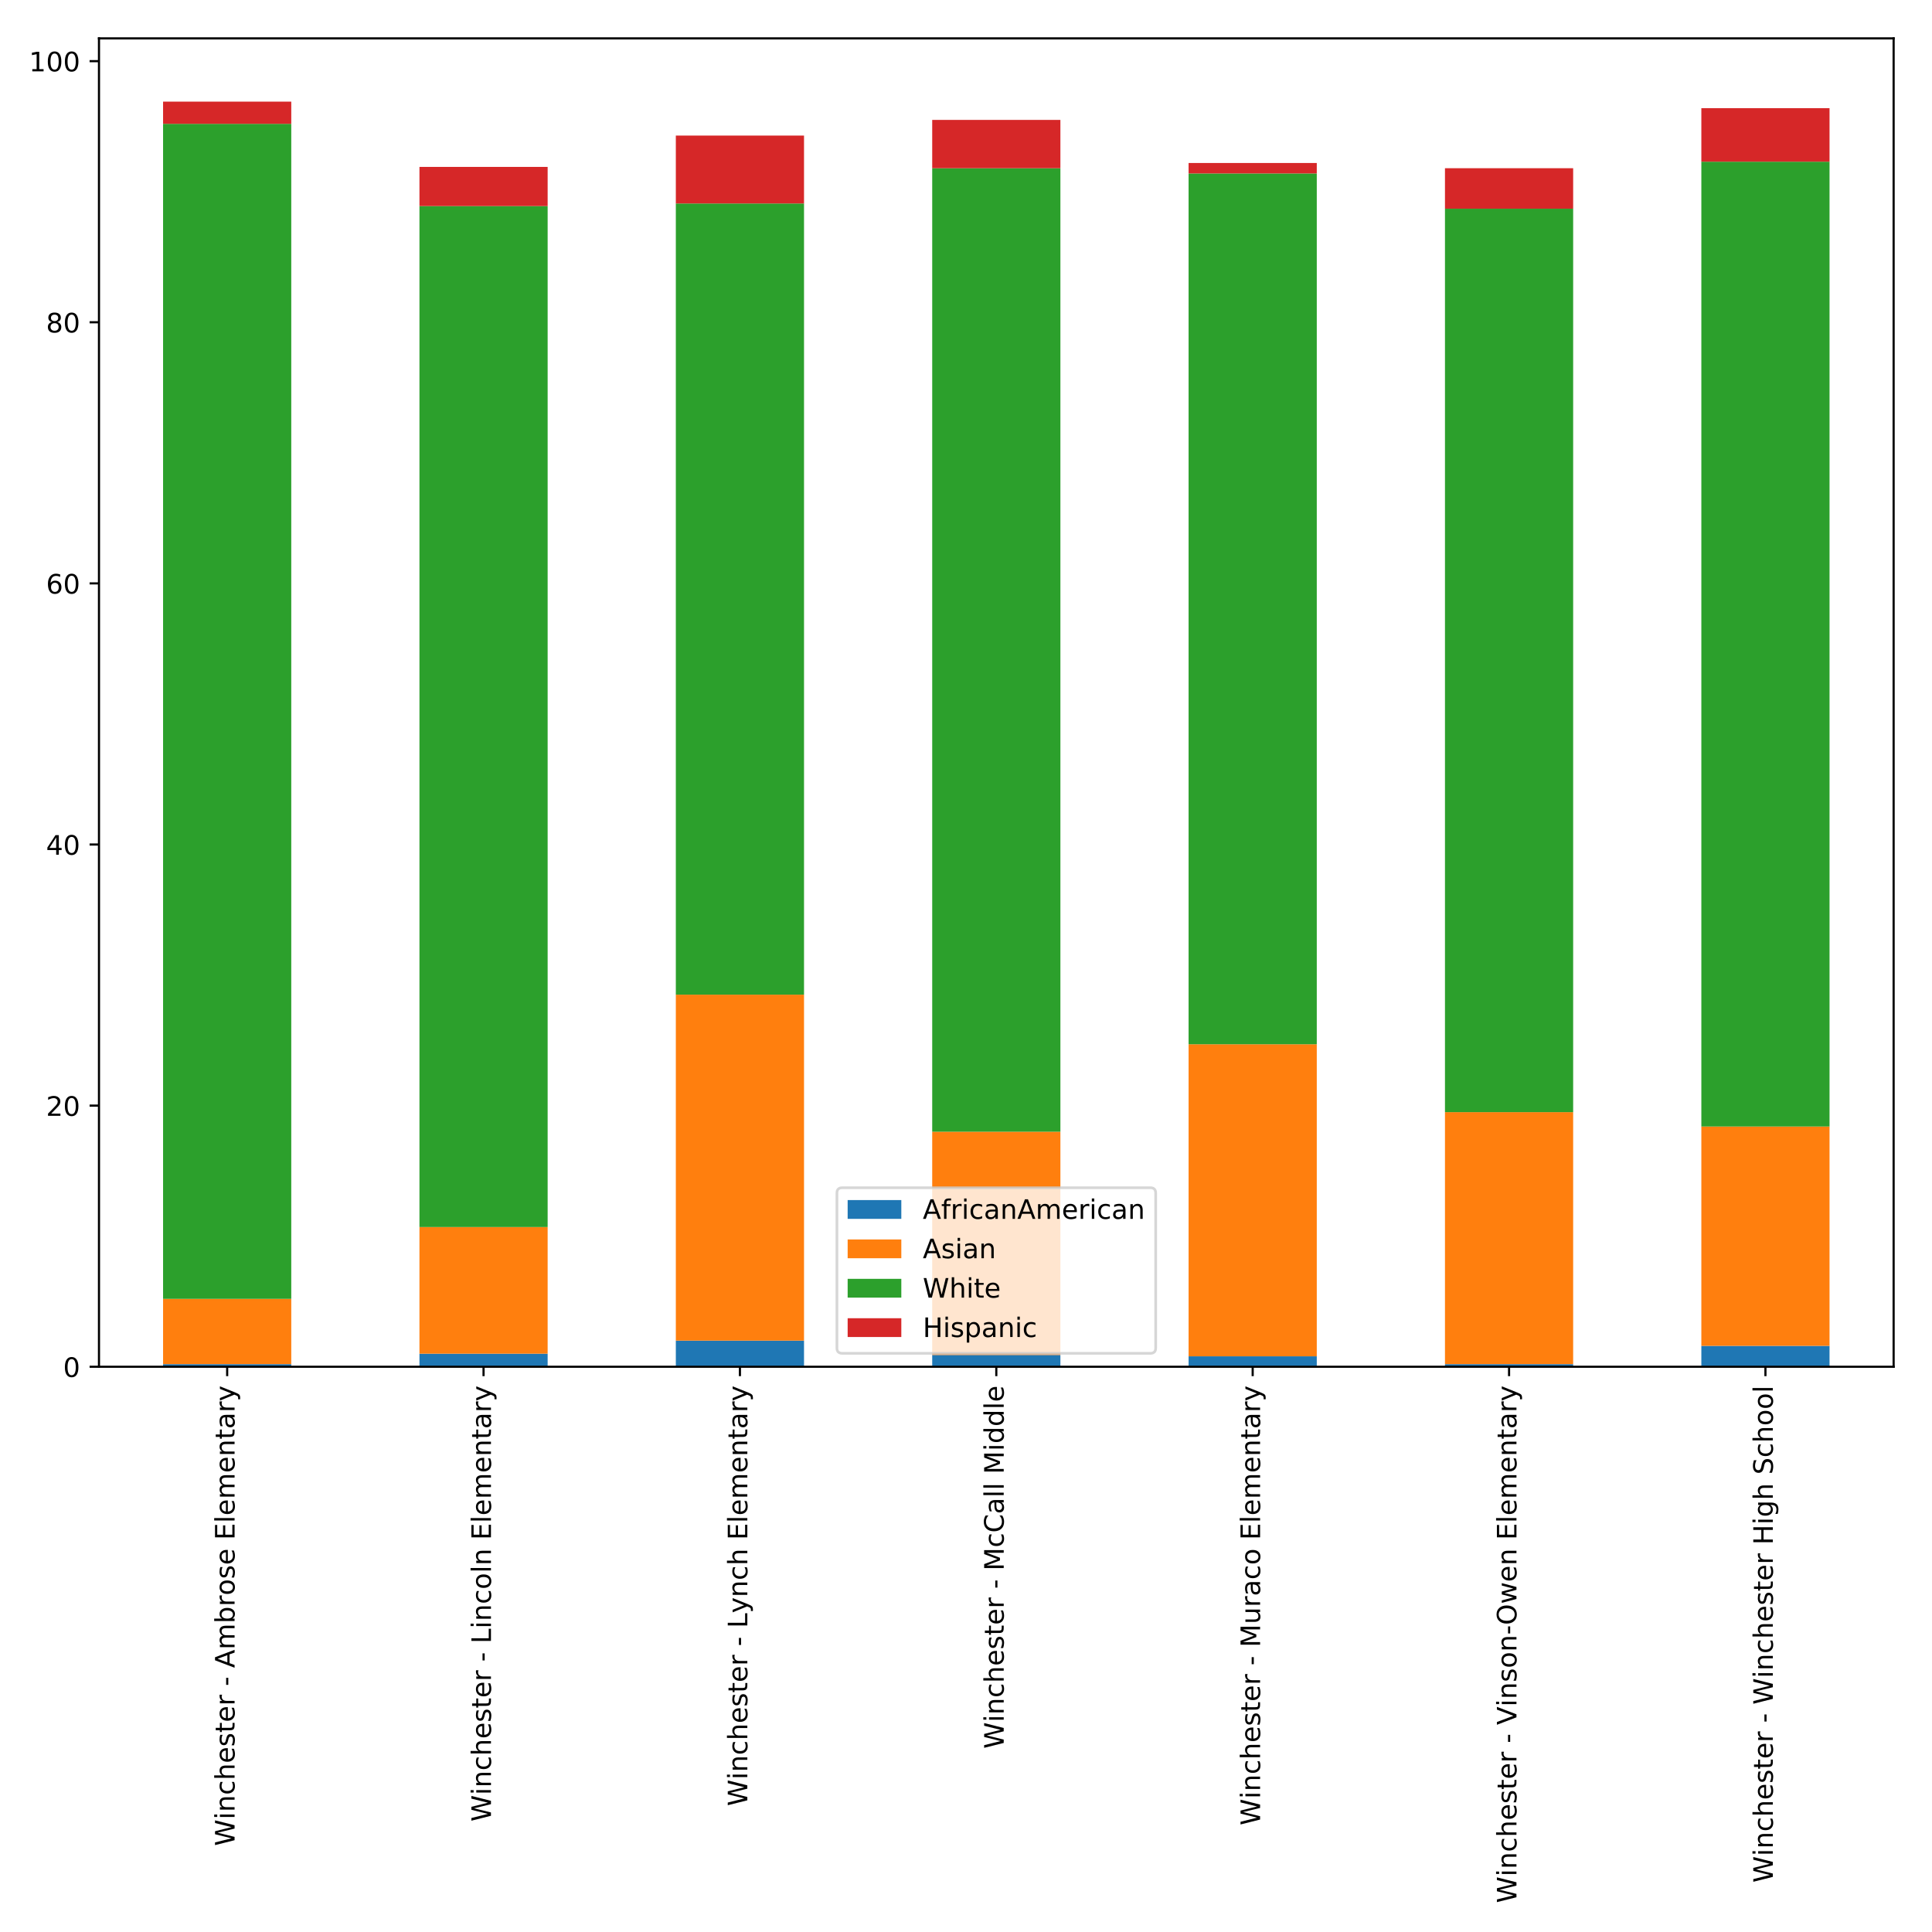 <?xml version="1.0" encoding="utf-8" standalone="no"?>
<!DOCTYPE svg PUBLIC "-//W3C//DTD SVG 1.1//EN"
  "http://www.w3.org/Graphics/SVG/1.1/DTD/svg11.dtd">
<!-- Created with matplotlib (http://matplotlib.org/) -->
<svg height="720pt" version="1.1" viewBox="0 0 720 720" width="720pt" xmlns="http://www.w3.org/2000/svg" xmlns:xlink="http://www.w3.org/1999/xlink">
 <defs>
  <style type="text/css">
*{stroke-linecap:butt;stroke-linejoin:round;}
  </style>
 </defs>
 <g id="figure_1">
  <g id="patch_1">
   <path d="M 0 720 
L 720 720 
L 720 0 
L 0 0 
z
" style="fill:#ffffff;"/>
  </g>
  <g id="axes_1">
   <g id="patch_2">
    <path d="M 36.888 509.345 
L 705.7 509.345 
L 705.7 14.3 
L 36.888 14.3 
z
" style="fill:#ffffff;"/>
   </g>
   <g id="patch_3">
    <path clip-path="url(#pf228b354fb)" d="M 60.774 509.345 
L 108.546 509.345 
L 108.546 508.372 
L 60.774 508.372 
z
" style="fill:#1f77b4;"/>
   </g>
   <g id="patch_4">
    <path clip-path="url(#pf228b354fb)" d="M 156.318 509.345 
L 204.091 509.345 
L 204.091 504.48 
L 156.318 504.48 
z
" style="fill:#1f77b4;"/>
   </g>
   <g id="patch_5">
    <path clip-path="url(#pf228b354fb)" d="M 251.863 509.345 
L 299.635 509.345 
L 299.635 499.614 
L 251.863 499.614 
z
" style="fill:#1f77b4;"/>
   </g>
   <g id="patch_6">
    <path clip-path="url(#pf228b354fb)" d="M 347.408 509.345 
L 395.18 509.345 
L 395.18 504.966 
L 347.408 504.966 
z
" style="fill:#1f77b4;"/>
   </g>
   <g id="patch_7">
    <path clip-path="url(#pf228b354fb)" d="M 442.952 509.345 
L 490.725 509.345 
L 490.725 505.453 
L 442.952 505.453 
z
" style="fill:#1f77b4;"/>
   </g>
   <g id="patch_8">
    <path clip-path="url(#pf228b354fb)" d="M 538.497 509.345 
L 586.269 509.345 
L 586.269 508.372 
L 538.497 508.372 
z
" style="fill:#1f77b4;"/>
   </g>
   <g id="patch_9">
    <path clip-path="url(#pf228b354fb)" d="M 634.042 509.345 
L 681.814 509.345 
L 681.814 501.56 
L 634.042 501.56 
z
" style="fill:#1f77b4;"/>
   </g>
   <g id="patch_10">
    <path clip-path="url(#pf228b354fb)" d="M 60.774 508.372 
L 108.546 508.372 
L 108.546 484.044 
L 60.774 484.044 
z
" style="fill:#ff7f0e;"/>
   </g>
   <g id="patch_11">
    <path clip-path="url(#pf228b354fb)" d="M 156.318 504.48 
L 204.091 504.48 
L 204.091 457.284 
L 156.318 457.284 
z
" style="fill:#ff7f0e;"/>
   </g>
   <g id="patch_12">
    <path clip-path="url(#pf228b354fb)" d="M 251.863 499.614 
L 299.635 499.614 
L 299.635 370.677 
L 251.863 370.677 
z
" style="fill:#ff7f0e;"/>
   </g>
   <g id="patch_13">
    <path clip-path="url(#pf228b354fb)" d="M 347.408 504.966 
L 395.18 504.966 
L 395.18 421.765 
L 347.408 421.765 
z
" style="fill:#ff7f0e;"/>
   </g>
   <g id="patch_14">
    <path clip-path="url(#pf228b354fb)" d="M 442.952 505.453 
L 490.725 505.453 
L 490.725 389.166 
L 442.952 389.166 
z
" style="fill:#ff7f0e;"/>
   </g>
   <g id="patch_15">
    <path clip-path="url(#pf228b354fb)" d="M 538.497 508.372 
L 586.269 508.372 
L 586.269 414.467 
L 538.497 414.467 
z
" style="fill:#ff7f0e;"/>
   </g>
   <g id="patch_16">
    <path clip-path="url(#pf228b354fb)" d="M 634.042 501.56 
L 681.814 501.56 
L 681.814 419.819 
L 634.042 419.819 
z
" style="fill:#ff7f0e;"/>
   </g>
   <g id="patch_17">
    <path clip-path="url(#pf228b354fb)" d="M 60.774 484.044 
L 108.546 484.044 
L 108.546 46.145 
L 60.774 46.145 
z
" style="fill:#2ca02c;"/>
   </g>
   <g id="patch_18">
    <path clip-path="url(#pf228b354fb)" d="M 156.318 457.284 
L 204.091 457.284 
L 204.091 76.798 
L 156.318 76.798 
z
" style="fill:#2ca02c;"/>
   </g>
   <g id="patch_19">
    <path clip-path="url(#pf228b354fb)" d="M 251.863 370.677 
L 299.635 370.677 
L 299.635 75.825 
L 251.863 75.825 
z
" style="fill:#2ca02c;"/>
   </g>
   <g id="patch_20">
    <path clip-path="url(#pf228b354fb)" d="M 347.408 421.765 
L 395.18 421.765 
L 395.18 62.688 
L 347.408 62.688 
z
" style="fill:#2ca02c;"/>
   </g>
   <g id="patch_21">
    <path clip-path="url(#pf228b354fb)" d="M 442.952 389.166 
L 490.725 389.166 
L 490.725 64.634 
L 442.952 64.634 
z
" style="fill:#2ca02c;"/>
   </g>
   <g id="patch_22">
    <path clip-path="url(#pf228b354fb)" d="M 538.497 414.467 
L 586.269 414.467 
L 586.269 77.771 
L 538.497 77.771 
z
" style="fill:#2ca02c;"/>
   </g>
   <g id="patch_23">
    <path clip-path="url(#pf228b354fb)" d="M 634.042 419.819 
L 681.814 419.819 
L 681.814 60.255 
L 634.042 60.255 
z
" style="fill:#2ca02c;"/>
   </g>
   <g id="patch_24">
    <path clip-path="url(#pf228b354fb)" d="M 60.774 46.145 
L 108.546 46.145 
L 108.546 37.874 
L 60.774 37.874 
z
" style="fill:#d62728;"/>
   </g>
   <g id="patch_25">
    <path clip-path="url(#pf228b354fb)" d="M 156.318 76.798 
L 204.091 76.798 
L 204.091 62.201 
L 156.318 62.201 
z
" style="fill:#d62728;"/>
   </g>
   <g id="patch_26">
    <path clip-path="url(#pf228b354fb)" d="M 251.863 75.825 
L 299.635 75.825 
L 299.635 50.524 
L 251.863 50.524 
z
" style="fill:#d62728;"/>
   </g>
   <g id="patch_27">
    <path clip-path="url(#pf228b354fb)" d="M 347.408 62.688 
L 395.18 62.688 
L 395.18 44.685 
L 347.408 44.685 
z
" style="fill:#d62728;"/>
   </g>
   <g id="patch_28">
    <path clip-path="url(#pf228b354fb)" d="M 442.952 64.634 
L 490.725 64.634 
L 490.725 60.742 
L 442.952 60.742 
z
" style="fill:#d62728;"/>
   </g>
   <g id="patch_29">
    <path clip-path="url(#pf228b354fb)" d="M 538.497 77.771 
L 586.269 77.771 
L 586.269 62.688 
L 538.497 62.688 
z
" style="fill:#d62728;"/>
   </g>
   <g id="patch_30">
    <path clip-path="url(#pf228b354fb)" d="M 634.042 60.255 
L 681.814 60.255 
L 681.814 40.306 
L 634.042 40.306 
z
" style="fill:#d62728;"/>
   </g>
   <g id="matplotlib.axis_1">
    <g id="xtick_1">
     <g id="line2d_1">
      <defs>
       <path d="M 0 0 
L 0 3.5 
" id="m32426acf19" style="stroke:#000000;stroke-width:0.8;"/>
      </defs>
      <g>
       <use style="stroke:#000000;stroke-width:0.8;" x="84.66" xlink:href="#m32426acf19" y="509.345"/>
      </g>
     </g>
     <g id="text_1">
      <!-- Winchester - Ambrose Elementary -->
      <defs>
       <path d="M 3.328 72.906 
L 13.281 72.906 
L 28.609 11.281 
L 43.891 72.906 
L 54.984 72.906 
L 70.312 11.281 
L 85.594 72.906 
L 95.609 72.906 
L 77.297 0 
L 64.891 0 
L 49.516 63.281 
L 33.984 0 
L 21.578 0 
z
" id="DejaVuSans-57"/>
       <path d="M 9.422 54.688 
L 18.406 54.688 
L 18.406 0 
L 9.422 0 
z
M 9.422 75.984 
L 18.406 75.984 
L 18.406 64.594 
L 9.422 64.594 
z
" id="DejaVuSans-69"/>
       <path d="M 54.891 33.016 
L 54.891 0 
L 45.906 0 
L 45.906 32.719 
Q 45.906 40.484 42.875 44.328 
Q 39.844 48.188 33.797 48.188 
Q 26.516 48.188 22.312 43.547 
Q 18.109 38.922 18.109 30.906 
L 18.109 0 
L 9.078 0 
L 9.078 54.688 
L 18.109 54.688 
L 18.109 46.188 
Q 21.344 51.125 25.703 53.562 
Q 30.078 56 35.797 56 
Q 45.219 56 50.047 50.172 
Q 54.891 44.344 54.891 33.016 
z
" id="DejaVuSans-6e"/>
       <path d="M 48.781 52.594 
L 48.781 44.188 
Q 44.969 46.297 41.141 47.344 
Q 37.312 48.391 33.406 48.391 
Q 24.656 48.391 19.812 42.844 
Q 14.984 37.312 14.984 27.297 
Q 14.984 17.281 19.812 11.734 
Q 24.656 6.203 33.406 6.203 
Q 37.312 6.203 41.141 7.25 
Q 44.969 8.297 48.781 10.406 
L 48.781 2.094 
Q 45.016 0.344 40.984 -0.531 
Q 36.969 -1.422 32.422 -1.422 
Q 20.062 -1.422 12.781 6.344 
Q 5.516 14.109 5.516 27.297 
Q 5.516 40.672 12.859 48.328 
Q 20.219 56 33.016 56 
Q 37.156 56 41.109 55.141 
Q 45.062 54.297 48.781 52.594 
z
" id="DejaVuSans-63"/>
       <path d="M 54.891 33.016 
L 54.891 0 
L 45.906 0 
L 45.906 32.719 
Q 45.906 40.484 42.875 44.328 
Q 39.844 48.188 33.797 48.188 
Q 26.516 48.188 22.312 43.547 
Q 18.109 38.922 18.109 30.906 
L 18.109 0 
L 9.078 0 
L 9.078 75.984 
L 18.109 75.984 
L 18.109 46.188 
Q 21.344 51.125 25.703 53.562 
Q 30.078 56 35.797 56 
Q 45.219 56 50.047 50.172 
Q 54.891 44.344 54.891 33.016 
z
" id="DejaVuSans-68"/>
       <path d="M 56.203 29.594 
L 56.203 25.203 
L 14.891 25.203 
Q 15.484 15.922 20.484 11.062 
Q 25.484 6.203 34.422 6.203 
Q 39.594 6.203 44.453 7.469 
Q 49.312 8.734 54.109 11.281 
L 54.109 2.781 
Q 49.266 0.734 44.188 -0.344 
Q 39.109 -1.422 33.891 -1.422 
Q 20.797 -1.422 13.156 6.188 
Q 5.516 13.812 5.516 26.812 
Q 5.516 40.234 12.766 48.109 
Q 20.016 56 32.328 56 
Q 43.359 56 49.781 48.891 
Q 56.203 41.797 56.203 29.594 
z
M 47.219 32.234 
Q 47.125 39.594 43.094 43.984 
Q 39.062 48.391 32.422 48.391 
Q 24.906 48.391 20.391 44.141 
Q 15.875 39.891 15.188 32.172 
z
" id="DejaVuSans-65"/>
       <path d="M 44.281 53.078 
L 44.281 44.578 
Q 40.484 46.531 36.375 47.5 
Q 32.281 48.484 27.875 48.484 
Q 21.188 48.484 17.844 46.438 
Q 14.5 44.391 14.5 40.281 
Q 14.5 37.156 16.891 35.375 
Q 19.281 33.594 26.516 31.984 
L 29.594 31.297 
Q 39.156 29.25 43.188 25.516 
Q 47.219 21.781 47.219 15.094 
Q 47.219 7.469 41.188 3.016 
Q 35.156 -1.422 24.609 -1.422 
Q 20.219 -1.422 15.453 -0.562 
Q 10.688 0.297 5.422 2 
L 5.422 11.281 
Q 10.406 8.688 15.234 7.391 
Q 20.062 6.109 24.812 6.109 
Q 31.156 6.109 34.562 8.281 
Q 37.984 10.453 37.984 14.406 
Q 37.984 18.062 35.516 20.016 
Q 33.062 21.969 24.703 23.781 
L 21.578 24.516 
Q 13.234 26.266 9.516 29.906 
Q 5.812 33.547 5.812 39.891 
Q 5.812 47.609 11.281 51.797 
Q 16.75 56 26.812 56 
Q 31.781 56 36.172 55.266 
Q 40.578 54.547 44.281 53.078 
z
" id="DejaVuSans-73"/>
       <path d="M 18.312 70.219 
L 18.312 54.688 
L 36.812 54.688 
L 36.812 47.703 
L 18.312 47.703 
L 18.312 18.016 
Q 18.312 11.328 20.141 9.422 
Q 21.969 7.516 27.594 7.516 
L 36.812 7.516 
L 36.812 0 
L 27.594 0 
Q 17.188 0 13.234 3.875 
Q 9.281 7.766 9.281 18.016 
L 9.281 47.703 
L 2.688 47.703 
L 2.688 54.688 
L 9.281 54.688 
L 9.281 70.219 
z
" id="DejaVuSans-74"/>
       <path d="M 41.109 46.297 
Q 39.594 47.172 37.812 47.578 
Q 36.031 48 33.891 48 
Q 26.266 48 22.188 43.047 
Q 18.109 38.094 18.109 28.812 
L 18.109 0 
L 9.078 0 
L 9.078 54.688 
L 18.109 54.688 
L 18.109 46.188 
Q 20.953 51.172 25.484 53.578 
Q 30.031 56 36.531 56 
Q 37.453 56 38.578 55.875 
Q 39.703 55.766 41.062 55.516 
z
" id="DejaVuSans-72"/>
       <path id="DejaVuSans-20"/>
       <path d="M 4.891 31.391 
L 31.203 31.391 
L 31.203 23.391 
L 4.891 23.391 
z
" id="DejaVuSans-2d"/>
       <path d="M 34.188 63.188 
L 20.797 26.906 
L 47.609 26.906 
z
M 28.609 72.906 
L 39.797 72.906 
L 67.578 0 
L 57.328 0 
L 50.688 18.703 
L 17.828 18.703 
L 11.188 0 
L 0.781 0 
z
" id="DejaVuSans-41"/>
       <path d="M 52 44.188 
Q 55.375 50.25 60.062 53.125 
Q 64.75 56 71.094 56 
Q 79.641 56 84.281 50.016 
Q 88.922 44.047 88.922 33.016 
L 88.922 0 
L 79.891 0 
L 79.891 32.719 
Q 79.891 40.578 77.094 44.375 
Q 74.312 48.188 68.609 48.188 
Q 61.625 48.188 57.562 43.547 
Q 53.516 38.922 53.516 30.906 
L 53.516 0 
L 44.484 0 
L 44.484 32.719 
Q 44.484 40.625 41.703 44.406 
Q 38.922 48.188 33.109 48.188 
Q 26.219 48.188 22.156 43.531 
Q 18.109 38.875 18.109 30.906 
L 18.109 0 
L 9.078 0 
L 9.078 54.688 
L 18.109 54.688 
L 18.109 46.188 
Q 21.188 51.219 25.484 53.609 
Q 29.781 56 35.688 56 
Q 41.656 56 45.828 52.969 
Q 50 49.953 52 44.188 
z
" id="DejaVuSans-6d"/>
       <path d="M 48.688 27.297 
Q 48.688 37.203 44.609 42.844 
Q 40.531 48.484 33.406 48.484 
Q 26.266 48.484 22.188 42.844 
Q 18.109 37.203 18.109 27.297 
Q 18.109 17.391 22.188 11.75 
Q 26.266 6.109 33.406 6.109 
Q 40.531 6.109 44.609 11.75 
Q 48.688 17.391 48.688 27.297 
z
M 18.109 46.391 
Q 20.953 51.266 25.266 53.625 
Q 29.594 56 35.594 56 
Q 45.562 56 51.781 48.094 
Q 58.016 40.188 58.016 27.297 
Q 58.016 14.406 51.781 6.484 
Q 45.562 -1.422 35.594 -1.422 
Q 29.594 -1.422 25.266 0.953 
Q 20.953 3.328 18.109 8.203 
L 18.109 0 
L 9.078 0 
L 9.078 75.984 
L 18.109 75.984 
z
" id="DejaVuSans-62"/>
       <path d="M 30.609 48.391 
Q 23.391 48.391 19.188 42.75 
Q 14.984 37.109 14.984 27.297 
Q 14.984 17.484 19.156 11.844 
Q 23.344 6.203 30.609 6.203 
Q 37.797 6.203 41.984 11.859 
Q 46.188 17.531 46.188 27.297 
Q 46.188 37.016 41.984 42.703 
Q 37.797 48.391 30.609 48.391 
z
M 30.609 56 
Q 42.328 56 49.016 48.375 
Q 55.719 40.766 55.719 27.297 
Q 55.719 13.875 49.016 6.219 
Q 42.328 -1.422 30.609 -1.422 
Q 18.844 -1.422 12.172 6.219 
Q 5.516 13.875 5.516 27.297 
Q 5.516 40.766 12.172 48.375 
Q 18.844 56 30.609 56 
z
" id="DejaVuSans-6f"/>
       <path d="M 9.812 72.906 
L 55.906 72.906 
L 55.906 64.594 
L 19.672 64.594 
L 19.672 43.016 
L 54.391 43.016 
L 54.391 34.719 
L 19.672 34.719 
L 19.672 8.297 
L 56.781 8.297 
L 56.781 0 
L 9.812 0 
z
" id="DejaVuSans-45"/>
       <path d="M 9.422 75.984 
L 18.406 75.984 
L 18.406 0 
L 9.422 0 
z
" id="DejaVuSans-6c"/>
       <path d="M 34.281 27.484 
Q 23.391 27.484 19.188 25 
Q 14.984 22.516 14.984 16.5 
Q 14.984 11.719 18.141 8.906 
Q 21.297 6.109 26.703 6.109 
Q 34.188 6.109 38.703 11.406 
Q 43.219 16.703 43.219 25.484 
L 43.219 27.484 
z
M 52.203 31.203 
L 52.203 0 
L 43.219 0 
L 43.219 8.297 
Q 40.141 3.328 35.547 0.953 
Q 30.953 -1.422 24.312 -1.422 
Q 15.922 -1.422 10.953 3.297 
Q 6 8.016 6 15.922 
Q 6 25.141 12.172 29.828 
Q 18.359 34.516 30.609 34.516 
L 43.219 34.516 
L 43.219 35.406 
Q 43.219 41.609 39.141 45 
Q 35.062 48.391 27.688 48.391 
Q 23 48.391 18.547 47.266 
Q 14.109 46.141 10.016 43.891 
L 10.016 52.203 
Q 14.938 54.109 19.578 55.047 
Q 24.219 56 28.609 56 
Q 40.484 56 46.344 49.844 
Q 52.203 43.703 52.203 31.203 
z
" id="DejaVuSans-61"/>
       <path d="M 32.172 -5.078 
Q 28.375 -14.844 24.75 -17.812 
Q 21.141 -20.797 15.094 -20.797 
L 7.906 -20.797 
L 7.906 -13.281 
L 13.188 -13.281 
Q 16.891 -13.281 18.938 -11.516 
Q 21 -9.766 23.484 -3.219 
L 25.094 0.875 
L 2.984 54.688 
L 12.5 54.688 
L 29.594 11.922 
L 46.688 54.688 
L 56.203 54.688 
z
" id="DejaVuSans-79"/>
      </defs>
      <g transform="translate(87.419 687.948)rotate(-90)scale(0.1 -0.1)">
       <use xlink:href="#DejaVuSans-57"/>
       <use x="98.846" xlink:href="#DejaVuSans-69"/>
       <use x="126.629" xlink:href="#DejaVuSans-6e"/>
       <use x="190.008" xlink:href="#DejaVuSans-63"/>
       <use x="244.988" xlink:href="#DejaVuSans-68"/>
       <use x="308.367" xlink:href="#DejaVuSans-65"/>
       <use x="369.891" xlink:href="#DejaVuSans-73"/>
       <use x="421.99" xlink:href="#DejaVuSans-74"/>
       <use x="461.199" xlink:href="#DejaVuSans-65"/>
       <use x="522.723" xlink:href="#DejaVuSans-72"/>
       <use x="563.836" xlink:href="#DejaVuSans-20"/>
       <use x="595.623" xlink:href="#DejaVuSans-2d"/>
       <use x="631.707" xlink:href="#DejaVuSans-20"/>
       <use x="663.494" xlink:href="#DejaVuSans-41"/>
       <use x="731.902" xlink:href="#DejaVuSans-6d"/>
       <use x="829.314" xlink:href="#DejaVuSans-62"/>
       <use x="892.791" xlink:href="#DejaVuSans-72"/>
       <use x="933.873" xlink:href="#DejaVuSans-6f"/>
       <use x="995.055" xlink:href="#DejaVuSans-73"/>
       <use x="1047.154" xlink:href="#DejaVuSans-65"/>
       <use x="1108.678" xlink:href="#DejaVuSans-20"/>
       <use x="1140.465" xlink:href="#DejaVuSans-45"/>
       <use x="1203.648" xlink:href="#DejaVuSans-6c"/>
       <use x="1231.432" xlink:href="#DejaVuSans-65"/>
       <use x="1292.955" xlink:href="#DejaVuSans-6d"/>
       <use x="1390.367" xlink:href="#DejaVuSans-65"/>
       <use x="1451.891" xlink:href="#DejaVuSans-6e"/>
       <use x="1515.27" xlink:href="#DejaVuSans-74"/>
       <use x="1554.479" xlink:href="#DejaVuSans-61"/>
       <use x="1615.758" xlink:href="#DejaVuSans-72"/>
       <use x="1656.871" xlink:href="#DejaVuSans-79"/>
      </g>
     </g>
    </g>
    <g id="xtick_2">
     <g id="line2d_2">
      <g>
       <use style="stroke:#000000;stroke-width:0.8;" x="180.204" xlink:href="#m32426acf19" y="509.345"/>
      </g>
     </g>
     <g id="text_2">
      <!-- Winchester - Lincoln Elementary -->
      <defs>
       <path d="M 9.812 72.906 
L 19.672 72.906 
L 19.672 8.297 
L 55.172 8.297 
L 55.172 0 
L 9.812 0 
z
" id="DejaVuSans-4c"/>
      </defs>
      <g transform="translate(182.964 678.85)rotate(-90)scale(0.1 -0.1)">
       <use xlink:href="#DejaVuSans-57"/>
       <use x="98.846" xlink:href="#DejaVuSans-69"/>
       <use x="126.629" xlink:href="#DejaVuSans-6e"/>
       <use x="190.008" xlink:href="#DejaVuSans-63"/>
       <use x="244.988" xlink:href="#DejaVuSans-68"/>
       <use x="308.367" xlink:href="#DejaVuSans-65"/>
       <use x="369.891" xlink:href="#DejaVuSans-73"/>
       <use x="421.99" xlink:href="#DejaVuSans-74"/>
       <use x="461.199" xlink:href="#DejaVuSans-65"/>
       <use x="522.723" xlink:href="#DejaVuSans-72"/>
       <use x="563.836" xlink:href="#DejaVuSans-20"/>
       <use x="595.623" xlink:href="#DejaVuSans-2d"/>
       <use x="631.707" xlink:href="#DejaVuSans-20"/>
       <use x="663.494" xlink:href="#DejaVuSans-4c"/>
       <use x="719.207" xlink:href="#DejaVuSans-69"/>
       <use x="746.99" xlink:href="#DejaVuSans-6e"/>
       <use x="810.369" xlink:href="#DejaVuSans-63"/>
       <use x="865.35" xlink:href="#DejaVuSans-6f"/>
       <use x="926.531" xlink:href="#DejaVuSans-6c"/>
       <use x="954.314" xlink:href="#DejaVuSans-6e"/>
       <use x="1017.693" xlink:href="#DejaVuSans-20"/>
       <use x="1049.48" xlink:href="#DejaVuSans-45"/>
       <use x="1112.664" xlink:href="#DejaVuSans-6c"/>
       <use x="1140.447" xlink:href="#DejaVuSans-65"/>
       <use x="1201.971" xlink:href="#DejaVuSans-6d"/>
       <use x="1299.383" xlink:href="#DejaVuSans-65"/>
       <use x="1360.906" xlink:href="#DejaVuSans-6e"/>
       <use x="1424.285" xlink:href="#DejaVuSans-74"/>
       <use x="1463.494" xlink:href="#DejaVuSans-61"/>
       <use x="1524.773" xlink:href="#DejaVuSans-72"/>
       <use x="1565.887" xlink:href="#DejaVuSans-79"/>
      </g>
     </g>
    </g>
    <g id="xtick_3">
     <g id="line2d_3">
      <g>
       <use style="stroke:#000000;stroke-width:0.8;" x="275.749" xlink:href="#m32426acf19" y="509.345"/>
      </g>
     </g>
     <g id="text_3">
      <!-- Winchester - Lynch Elementary -->
      <g transform="translate(278.508 673.08)rotate(-90)scale(0.1 -0.1)">
       <use xlink:href="#DejaVuSans-57"/>
       <use x="98.846" xlink:href="#DejaVuSans-69"/>
       <use x="126.629" xlink:href="#DejaVuSans-6e"/>
       <use x="190.008" xlink:href="#DejaVuSans-63"/>
       <use x="244.988" xlink:href="#DejaVuSans-68"/>
       <use x="308.367" xlink:href="#DejaVuSans-65"/>
       <use x="369.891" xlink:href="#DejaVuSans-73"/>
       <use x="421.99" xlink:href="#DejaVuSans-74"/>
       <use x="461.199" xlink:href="#DejaVuSans-65"/>
       <use x="522.723" xlink:href="#DejaVuSans-72"/>
       <use x="563.836" xlink:href="#DejaVuSans-20"/>
       <use x="595.623" xlink:href="#DejaVuSans-2d"/>
       <use x="631.707" xlink:href="#DejaVuSans-20"/>
       <use x="663.494" xlink:href="#DejaVuSans-4c"/>
       <use x="719.066" xlink:href="#DejaVuSans-79"/>
       <use x="778.246" xlink:href="#DejaVuSans-6e"/>
       <use x="841.625" xlink:href="#DejaVuSans-63"/>
       <use x="896.605" xlink:href="#DejaVuSans-68"/>
       <use x="959.984" xlink:href="#DejaVuSans-20"/>
       <use x="991.771" xlink:href="#DejaVuSans-45"/>
       <use x="1054.955" xlink:href="#DejaVuSans-6c"/>
       <use x="1082.738" xlink:href="#DejaVuSans-65"/>
       <use x="1144.262" xlink:href="#DejaVuSans-6d"/>
       <use x="1241.674" xlink:href="#DejaVuSans-65"/>
       <use x="1303.197" xlink:href="#DejaVuSans-6e"/>
       <use x="1366.576" xlink:href="#DejaVuSans-74"/>
       <use x="1405.785" xlink:href="#DejaVuSans-61"/>
       <use x="1467.064" xlink:href="#DejaVuSans-72"/>
       <use x="1508.178" xlink:href="#DejaVuSans-79"/>
      </g>
     </g>
    </g>
    <g id="xtick_4">
     <g id="line2d_4">
      <g>
       <use style="stroke:#000000;stroke-width:0.8;" x="371.294" xlink:href="#m32426acf19" y="509.345"/>
      </g>
     </g>
     <g id="text_4">
      <!-- Winchester - McCall Middle -->
      <defs>
       <path d="M 9.812 72.906 
L 24.516 72.906 
L 43.109 23.297 
L 61.812 72.906 
L 76.516 72.906 
L 76.516 0 
L 66.891 0 
L 66.891 64.016 
L 48.094 14.016 
L 38.188 14.016 
L 19.391 64.016 
L 19.391 0 
L 9.812 0 
z
" id="DejaVuSans-4d"/>
       <path d="M 64.406 67.281 
L 64.406 56.891 
Q 59.422 61.531 53.781 63.812 
Q 48.141 66.109 41.797 66.109 
Q 29.297 66.109 22.656 58.469 
Q 16.016 50.828 16.016 36.375 
Q 16.016 21.969 22.656 14.328 
Q 29.297 6.688 41.797 6.688 
Q 48.141 6.688 53.781 8.984 
Q 59.422 11.281 64.406 15.922 
L 64.406 5.609 
Q 59.234 2.094 53.438 0.328 
Q 47.656 -1.422 41.219 -1.422 
Q 24.656 -1.422 15.125 8.703 
Q 5.609 18.844 5.609 36.375 
Q 5.609 53.953 15.125 64.078 
Q 24.656 74.219 41.219 74.219 
Q 47.75 74.219 53.531 72.484 
Q 59.328 70.75 64.406 67.281 
z
" id="DejaVuSans-43"/>
       <path d="M 45.406 46.391 
L 45.406 75.984 
L 54.391 75.984 
L 54.391 0 
L 45.406 0 
L 45.406 8.203 
Q 42.578 3.328 38.25 0.953 
Q 33.938 -1.422 27.875 -1.422 
Q 17.969 -1.422 11.734 6.484 
Q 5.516 14.406 5.516 27.297 
Q 5.516 40.188 11.734 48.094 
Q 17.969 56 27.875 56 
Q 33.938 56 38.25 53.625 
Q 42.578 51.266 45.406 46.391 
z
M 14.797 27.297 
Q 14.797 17.391 18.875 11.75 
Q 22.953 6.109 30.078 6.109 
Q 37.203 6.109 41.297 11.75 
Q 45.406 17.391 45.406 27.297 
Q 45.406 37.203 41.297 42.844 
Q 37.203 48.484 30.078 48.484 
Q 22.953 48.484 18.875 42.844 
Q 14.797 37.203 14.797 27.297 
z
" id="DejaVuSans-64"/>
      </defs>
      <g transform="translate(374.053 651.698)rotate(-90)scale(0.1 -0.1)">
       <use xlink:href="#DejaVuSans-57"/>
       <use x="98.846" xlink:href="#DejaVuSans-69"/>
       <use x="126.629" xlink:href="#DejaVuSans-6e"/>
       <use x="190.008" xlink:href="#DejaVuSans-63"/>
       <use x="244.988" xlink:href="#DejaVuSans-68"/>
       <use x="308.367" xlink:href="#DejaVuSans-65"/>
       <use x="369.891" xlink:href="#DejaVuSans-73"/>
       <use x="421.99" xlink:href="#DejaVuSans-74"/>
       <use x="461.199" xlink:href="#DejaVuSans-65"/>
       <use x="522.723" xlink:href="#DejaVuSans-72"/>
       <use x="563.836" xlink:href="#DejaVuSans-20"/>
       <use x="595.623" xlink:href="#DejaVuSans-2d"/>
       <use x="631.707" xlink:href="#DejaVuSans-20"/>
       <use x="663.494" xlink:href="#DejaVuSans-4d"/>
       <use x="749.773" xlink:href="#DejaVuSans-63"/>
       <use x="804.754" xlink:href="#DejaVuSans-43"/>
       <use x="874.578" xlink:href="#DejaVuSans-61"/>
       <use x="935.857" xlink:href="#DejaVuSans-6c"/>
       <use x="963.641" xlink:href="#DejaVuSans-6c"/>
       <use x="991.424" xlink:href="#DejaVuSans-20"/>
       <use x="1023.211" xlink:href="#DejaVuSans-4d"/>
       <use x="1109.49" xlink:href="#DejaVuSans-69"/>
       <use x="1137.273" xlink:href="#DejaVuSans-64"/>
       <use x="1200.75" xlink:href="#DejaVuSans-64"/>
       <use x="1264.227" xlink:href="#DejaVuSans-6c"/>
       <use x="1292.01" xlink:href="#DejaVuSans-65"/>
      </g>
     </g>
    </g>
    <g id="xtick_5">
     <g id="line2d_5">
      <g>
       <use style="stroke:#000000;stroke-width:0.8;" x="466.838" xlink:href="#m32426acf19" y="509.345"/>
      </g>
     </g>
     <g id="text_5">
      <!-- Winchester - Muraco Elementary -->
      <defs>
       <path d="M 8.5 21.578 
L 8.5 54.688 
L 17.484 54.688 
L 17.484 21.922 
Q 17.484 14.156 20.5 10.266 
Q 23.531 6.391 29.594 6.391 
Q 36.859 6.391 41.078 11.031 
Q 45.312 15.672 45.312 23.688 
L 45.312 54.688 
L 54.297 54.688 
L 54.297 0 
L 45.312 0 
L 45.312 8.406 
Q 42.047 3.422 37.719 1 
Q 33.406 -1.422 27.688 -1.422 
Q 18.266 -1.422 13.375 4.438 
Q 8.5 10.297 8.5 21.578 
z
M 31.109 56 
z
" id="DejaVuSans-75"/>
      </defs>
      <g transform="translate(469.598 680.252)rotate(-90)scale(0.1 -0.1)">
       <use xlink:href="#DejaVuSans-57"/>
       <use x="98.846" xlink:href="#DejaVuSans-69"/>
       <use x="126.629" xlink:href="#DejaVuSans-6e"/>
       <use x="190.008" xlink:href="#DejaVuSans-63"/>
       <use x="244.988" xlink:href="#DejaVuSans-68"/>
       <use x="308.367" xlink:href="#DejaVuSans-65"/>
       <use x="369.891" xlink:href="#DejaVuSans-73"/>
       <use x="421.99" xlink:href="#DejaVuSans-74"/>
       <use x="461.199" xlink:href="#DejaVuSans-65"/>
       <use x="522.723" xlink:href="#DejaVuSans-72"/>
       <use x="563.836" xlink:href="#DejaVuSans-20"/>
       <use x="595.623" xlink:href="#DejaVuSans-2d"/>
       <use x="631.707" xlink:href="#DejaVuSans-20"/>
       <use x="663.494" xlink:href="#DejaVuSans-4d"/>
       <use x="749.773" xlink:href="#DejaVuSans-75"/>
       <use x="813.152" xlink:href="#DejaVuSans-72"/>
       <use x="854.266" xlink:href="#DejaVuSans-61"/>
       <use x="915.545" xlink:href="#DejaVuSans-63"/>
       <use x="970.525" xlink:href="#DejaVuSans-6f"/>
       <use x="1031.707" xlink:href="#DejaVuSans-20"/>
       <use x="1063.494" xlink:href="#DejaVuSans-45"/>
       <use x="1126.678" xlink:href="#DejaVuSans-6c"/>
       <use x="1154.461" xlink:href="#DejaVuSans-65"/>
       <use x="1215.984" xlink:href="#DejaVuSans-6d"/>
       <use x="1313.396" xlink:href="#DejaVuSans-65"/>
       <use x="1374.92" xlink:href="#DejaVuSans-6e"/>
       <use x="1438.299" xlink:href="#DejaVuSans-74"/>
       <use x="1477.508" xlink:href="#DejaVuSans-61"/>
       <use x="1538.787" xlink:href="#DejaVuSans-72"/>
       <use x="1579.9" xlink:href="#DejaVuSans-79"/>
      </g>
     </g>
    </g>
    <g id="xtick_6">
     <g id="line2d_6">
      <g>
       <use style="stroke:#000000;stroke-width:0.8;" x="562.383" xlink:href="#m32426acf19" y="509.345"/>
      </g>
     </g>
     <g id="text_6">
      <!-- Winchester - Vinson-Owen Elementary -->
      <defs>
       <path d="M 28.609 0 
L 0.781 72.906 
L 11.078 72.906 
L 34.188 11.531 
L 57.328 72.906 
L 67.578 72.906 
L 39.797 0 
z
" id="DejaVuSans-56"/>
       <path d="M 39.406 66.219 
Q 28.656 66.219 22.328 58.203 
Q 16.016 50.203 16.016 36.375 
Q 16.016 22.609 22.328 14.594 
Q 28.656 6.594 39.406 6.594 
Q 50.141 6.594 56.422 14.594 
Q 62.703 22.609 62.703 36.375 
Q 62.703 50.203 56.422 58.203 
Q 50.141 66.219 39.406 66.219 
z
M 39.406 74.219 
Q 54.734 74.219 63.906 63.938 
Q 73.094 53.656 73.094 36.375 
Q 73.094 19.141 63.906 8.859 
Q 54.734 -1.422 39.406 -1.422 
Q 24.031 -1.422 14.812 8.828 
Q 5.609 19.094 5.609 36.375 
Q 5.609 53.656 14.812 63.938 
Q 24.031 74.219 39.406 74.219 
z
" id="DejaVuSans-4f"/>
       <path d="M 4.203 54.688 
L 13.188 54.688 
L 24.422 12.016 
L 35.594 54.688 
L 46.188 54.688 
L 57.422 12.016 
L 68.609 54.688 
L 77.594 54.688 
L 63.281 0 
L 52.688 0 
L 40.922 44.828 
L 29.109 0 
L 18.5 0 
z
" id="DejaVuSans-77"/>
      </defs>
      <g transform="translate(565.142 709.2)rotate(-90)scale(0.1 -0.1)">
       <use xlink:href="#DejaVuSans-57"/>
       <use x="98.846" xlink:href="#DejaVuSans-69"/>
       <use x="126.629" xlink:href="#DejaVuSans-6e"/>
       <use x="190.008" xlink:href="#DejaVuSans-63"/>
       <use x="244.988" xlink:href="#DejaVuSans-68"/>
       <use x="308.367" xlink:href="#DejaVuSans-65"/>
       <use x="369.891" xlink:href="#DejaVuSans-73"/>
       <use x="421.99" xlink:href="#DejaVuSans-74"/>
       <use x="461.199" xlink:href="#DejaVuSans-65"/>
       <use x="522.723" xlink:href="#DejaVuSans-72"/>
       <use x="563.836" xlink:href="#DejaVuSans-20"/>
       <use x="595.623" xlink:href="#DejaVuSans-2d"/>
       <use x="631.707" xlink:href="#DejaVuSans-20"/>
       <use x="663.494" xlink:href="#DejaVuSans-56"/>
       <use x="731.871" xlink:href="#DejaVuSans-69"/>
       <use x="759.654" xlink:href="#DejaVuSans-6e"/>
       <use x="823.033" xlink:href="#DejaVuSans-73"/>
       <use x="875.133" xlink:href="#DejaVuSans-6f"/>
       <use x="936.314" xlink:href="#DejaVuSans-6e"/>
       <use x="999.693" xlink:href="#DejaVuSans-2d"/>
       <use x="1035.809" xlink:href="#DejaVuSans-4f"/>
       <use x="1114.52" xlink:href="#DejaVuSans-77"/>
       <use x="1196.307" xlink:href="#DejaVuSans-65"/>
       <use x="1257.83" xlink:href="#DejaVuSans-6e"/>
       <use x="1321.209" xlink:href="#DejaVuSans-20"/>
       <use x="1352.996" xlink:href="#DejaVuSans-45"/>
       <use x="1416.18" xlink:href="#DejaVuSans-6c"/>
       <use x="1443.963" xlink:href="#DejaVuSans-65"/>
       <use x="1505.486" xlink:href="#DejaVuSans-6d"/>
       <use x="1602.898" xlink:href="#DejaVuSans-65"/>
       <use x="1664.422" xlink:href="#DejaVuSans-6e"/>
       <use x="1727.801" xlink:href="#DejaVuSans-74"/>
       <use x="1767.01" xlink:href="#DejaVuSans-61"/>
       <use x="1828.289" xlink:href="#DejaVuSans-72"/>
       <use x="1869.402" xlink:href="#DejaVuSans-79"/>
      </g>
     </g>
    </g>
    <g id="xtick_7">
     <g id="line2d_7">
      <g>
       <use style="stroke:#000000;stroke-width:0.8;" x="657.928" xlink:href="#m32426acf19" y="509.345"/>
      </g>
     </g>
     <g id="text_7">
      <!-- Winchester - Winchester High School -->
      <defs>
       <path d="M 9.812 72.906 
L 19.672 72.906 
L 19.672 43.016 
L 55.516 43.016 
L 55.516 72.906 
L 65.375 72.906 
L 65.375 0 
L 55.516 0 
L 55.516 34.719 
L 19.672 34.719 
L 19.672 0 
L 9.812 0 
z
" id="DejaVuSans-48"/>
       <path d="M 45.406 27.984 
Q 45.406 37.75 41.375 43.109 
Q 37.359 48.484 30.078 48.484 
Q 22.859 48.484 18.828 43.109 
Q 14.797 37.75 14.797 27.984 
Q 14.797 18.266 18.828 12.891 
Q 22.859 7.516 30.078 7.516 
Q 37.359 7.516 41.375 12.891 
Q 45.406 18.266 45.406 27.984 
z
M 54.391 6.781 
Q 54.391 -7.172 48.188 -13.984 
Q 42 -20.797 29.203 -20.797 
Q 24.469 -20.797 20.266 -20.094 
Q 16.062 -19.391 12.109 -17.922 
L 12.109 -9.188 
Q 16.062 -11.328 19.922 -12.344 
Q 23.781 -13.375 27.781 -13.375 
Q 36.625 -13.375 41.016 -8.766 
Q 45.406 -4.156 45.406 5.172 
L 45.406 9.625 
Q 42.625 4.781 38.281 2.391 
Q 33.938 0 27.875 0 
Q 17.828 0 11.672 7.656 
Q 5.516 15.328 5.516 27.984 
Q 5.516 40.672 11.672 48.328 
Q 17.828 56 27.875 56 
Q 33.938 56 38.281 53.609 
Q 42.625 51.219 45.406 46.391 
L 45.406 54.688 
L 54.391 54.688 
z
" id="DejaVuSans-67"/>
       <path d="M 53.516 70.516 
L 53.516 60.891 
Q 47.906 63.578 42.922 64.891 
Q 37.938 66.219 33.297 66.219 
Q 25.25 66.219 20.875 63.094 
Q 16.5 59.969 16.5 54.203 
Q 16.5 49.359 19.406 46.891 
Q 22.312 44.438 30.422 42.922 
L 36.375 41.703 
Q 47.406 39.594 52.656 34.297 
Q 57.906 29 57.906 20.125 
Q 57.906 9.516 50.797 4.047 
Q 43.703 -1.422 29.984 -1.422 
Q 24.812 -1.422 18.969 -0.25 
Q 13.141 0.922 6.891 3.219 
L 6.891 13.375 
Q 12.891 10.016 18.656 8.297 
Q 24.422 6.594 29.984 6.594 
Q 38.422 6.594 43.016 9.906 
Q 47.609 13.234 47.609 19.391 
Q 47.609 24.75 44.312 27.781 
Q 41.016 30.812 33.5 32.328 
L 27.484 33.5 
Q 16.453 35.688 11.516 40.375 
Q 6.594 45.062 6.594 53.422 
Q 6.594 63.094 13.406 68.656 
Q 20.219 74.219 32.172 74.219 
Q 37.312 74.219 42.625 73.281 
Q 47.953 72.359 53.516 70.516 
z
" id="DejaVuSans-53"/>
      </defs>
      <g transform="translate(660.687 701.616)rotate(-90)scale(0.1 -0.1)">
       <use xlink:href="#DejaVuSans-57"/>
       <use x="98.846" xlink:href="#DejaVuSans-69"/>
       <use x="126.629" xlink:href="#DejaVuSans-6e"/>
       <use x="190.008" xlink:href="#DejaVuSans-63"/>
       <use x="244.988" xlink:href="#DejaVuSans-68"/>
       <use x="308.367" xlink:href="#DejaVuSans-65"/>
       <use x="369.891" xlink:href="#DejaVuSans-73"/>
       <use x="421.99" xlink:href="#DejaVuSans-74"/>
       <use x="461.199" xlink:href="#DejaVuSans-65"/>
       <use x="522.723" xlink:href="#DejaVuSans-72"/>
       <use x="563.836" xlink:href="#DejaVuSans-20"/>
       <use x="595.623" xlink:href="#DejaVuSans-2d"/>
       <use x="631.707" xlink:href="#DejaVuSans-20"/>
       <use x="663.494" xlink:href="#DejaVuSans-57"/>
       <use x="762.34" xlink:href="#DejaVuSans-69"/>
       <use x="790.123" xlink:href="#DejaVuSans-6e"/>
       <use x="853.502" xlink:href="#DejaVuSans-63"/>
       <use x="908.482" xlink:href="#DejaVuSans-68"/>
       <use x="971.861" xlink:href="#DejaVuSans-65"/>
       <use x="1033.385" xlink:href="#DejaVuSans-73"/>
       <use x="1085.484" xlink:href="#DejaVuSans-74"/>
       <use x="1124.693" xlink:href="#DejaVuSans-65"/>
       <use x="1186.217" xlink:href="#DejaVuSans-72"/>
       <use x="1227.33" xlink:href="#DejaVuSans-20"/>
       <use x="1259.117" xlink:href="#DejaVuSans-48"/>
       <use x="1334.312" xlink:href="#DejaVuSans-69"/>
       <use x="1362.096" xlink:href="#DejaVuSans-67"/>
       <use x="1425.572" xlink:href="#DejaVuSans-68"/>
       <use x="1488.951" xlink:href="#DejaVuSans-20"/>
       <use x="1520.738" xlink:href="#DejaVuSans-53"/>
       <use x="1584.215" xlink:href="#DejaVuSans-63"/>
       <use x="1639.195" xlink:href="#DejaVuSans-68"/>
       <use x="1702.574" xlink:href="#DejaVuSans-6f"/>
       <use x="1763.756" xlink:href="#DejaVuSans-6f"/>
       <use x="1824.938" xlink:href="#DejaVuSans-6c"/>
      </g>
     </g>
    </g>
   </g>
   <g id="matplotlib.axis_2">
    <g id="ytick_1">
     <g id="line2d_8">
      <defs>
       <path d="M 0 0 
L -3.5 0 
" id="mfcaf17b9ad" style="stroke:#000000;stroke-width:0.8;"/>
      </defs>
      <g>
       <use style="stroke:#000000;stroke-width:0.8;" x="36.888" xlink:href="#mfcaf17b9ad" y="509.345"/>
      </g>
     </g>
     <g id="text_8">
      <!-- 0 -->
      <defs>
       <path d="M 31.781 66.406 
Q 24.172 66.406 20.328 58.906 
Q 16.5 51.422 16.5 36.375 
Q 16.5 21.391 20.328 13.891 
Q 24.172 6.391 31.781 6.391 
Q 39.453 6.391 43.281 13.891 
Q 47.125 21.391 47.125 36.375 
Q 47.125 51.422 43.281 58.906 
Q 39.453 66.406 31.781 66.406 
z
M 31.781 74.219 
Q 44.047 74.219 50.516 64.516 
Q 56.984 54.828 56.984 36.375 
Q 56.984 17.969 50.516 8.266 
Q 44.047 -1.422 31.781 -1.422 
Q 19.531 -1.422 13.062 8.266 
Q 6.594 17.969 6.594 36.375 
Q 6.594 54.828 13.062 64.516 
Q 19.531 74.219 31.781 74.219 
z
" id="DejaVuSans-30"/>
      </defs>
      <g transform="translate(23.525 513.145)scale(0.1 -0.1)">
       <use xlink:href="#DejaVuSans-30"/>
      </g>
     </g>
    </g>
    <g id="ytick_2">
     <g id="line2d_9">
      <g>
       <use style="stroke:#000000;stroke-width:0.8;" x="36.888" xlink:href="#mfcaf17b9ad" y="412.034"/>
      </g>
     </g>
     <g id="text_9">
      <!-- 20 -->
      <defs>
       <path d="M 19.188 8.297 
L 53.609 8.297 
L 53.609 0 
L 7.328 0 
L 7.328 8.297 
Q 12.938 14.109 22.625 23.891 
Q 32.328 33.688 34.812 36.531 
Q 39.547 41.844 41.422 45.531 
Q 43.312 49.219 43.312 52.781 
Q 43.312 58.594 39.234 62.25 
Q 35.156 65.922 28.609 65.922 
Q 23.969 65.922 18.812 64.312 
Q 13.672 62.703 7.812 59.422 
L 7.812 69.391 
Q 13.766 71.781 18.938 73 
Q 24.125 74.219 28.422 74.219 
Q 39.75 74.219 46.484 68.547 
Q 53.219 62.891 53.219 53.422 
Q 53.219 48.922 51.531 44.891 
Q 49.859 40.875 45.406 35.406 
Q 44.188 33.984 37.641 27.219 
Q 31.109 20.453 19.188 8.297 
z
" id="DejaVuSans-32"/>
      </defs>
      <g transform="translate(17.163 415.834)scale(0.1 -0.1)">
       <use xlink:href="#DejaVuSans-32"/>
       <use x="63.623" xlink:href="#DejaVuSans-30"/>
      </g>
     </g>
    </g>
    <g id="ytick_3">
     <g id="line2d_10">
      <g>
       <use style="stroke:#000000;stroke-width:0.8;" x="36.888" xlink:href="#mfcaf17b9ad" y="314.723"/>
      </g>
     </g>
     <g id="text_10">
      <!-- 40 -->
      <defs>
       <path d="M 37.797 64.312 
L 12.891 25.391 
L 37.797 25.391 
z
M 35.203 72.906 
L 47.609 72.906 
L 47.609 25.391 
L 58.016 25.391 
L 58.016 17.188 
L 47.609 17.188 
L 47.609 0 
L 37.797 0 
L 37.797 17.188 
L 4.891 17.188 
L 4.891 26.703 
z
" id="DejaVuSans-34"/>
      </defs>
      <g transform="translate(17.163 318.523)scale(0.1 -0.1)">
       <use xlink:href="#DejaVuSans-34"/>
       <use x="63.623" xlink:href="#DejaVuSans-30"/>
      </g>
     </g>
    </g>
    <g id="ytick_4">
     <g id="line2d_11">
      <g>
       <use style="stroke:#000000;stroke-width:0.8;" x="36.888" xlink:href="#mfcaf17b9ad" y="217.412"/>
      </g>
     </g>
     <g id="text_11">
      <!-- 60 -->
      <defs>
       <path d="M 33.016 40.375 
Q 26.375 40.375 22.484 35.828 
Q 18.609 31.297 18.609 23.391 
Q 18.609 15.531 22.484 10.953 
Q 26.375 6.391 33.016 6.391 
Q 39.656 6.391 43.531 10.953 
Q 47.406 15.531 47.406 23.391 
Q 47.406 31.297 43.531 35.828 
Q 39.656 40.375 33.016 40.375 
z
M 52.594 71.297 
L 52.594 62.312 
Q 48.875 64.062 45.094 64.984 
Q 41.312 65.922 37.594 65.922 
Q 27.828 65.922 22.672 59.328 
Q 17.531 52.734 16.797 39.406 
Q 19.672 43.656 24.016 45.922 
Q 28.375 48.188 33.594 48.188 
Q 44.578 48.188 50.953 41.516 
Q 57.328 34.859 57.328 23.391 
Q 57.328 12.156 50.688 5.359 
Q 44.047 -1.422 33.016 -1.422 
Q 20.359 -1.422 13.672 8.266 
Q 6.984 17.969 6.984 36.375 
Q 6.984 53.656 15.188 63.938 
Q 23.391 74.219 37.203 74.219 
Q 40.922 74.219 44.703 73.484 
Q 48.484 72.75 52.594 71.297 
z
" id="DejaVuSans-36"/>
      </defs>
      <g transform="translate(17.163 221.212)scale(0.1 -0.1)">
       <use xlink:href="#DejaVuSans-36"/>
       <use x="63.623" xlink:href="#DejaVuSans-30"/>
      </g>
     </g>
    </g>
    <g id="ytick_5">
     <g id="line2d_12">
      <g>
       <use style="stroke:#000000;stroke-width:0.8;" x="36.888" xlink:href="#mfcaf17b9ad" y="120.101"/>
      </g>
     </g>
     <g id="text_12">
      <!-- 80 -->
      <defs>
       <path d="M 31.781 34.625 
Q 24.75 34.625 20.719 30.859 
Q 16.703 27.094 16.703 20.516 
Q 16.703 13.922 20.719 10.156 
Q 24.75 6.391 31.781 6.391 
Q 38.812 6.391 42.859 10.172 
Q 46.922 13.969 46.922 20.516 
Q 46.922 27.094 42.891 30.859 
Q 38.875 34.625 31.781 34.625 
z
M 21.922 38.812 
Q 15.578 40.375 12.031 44.719 
Q 8.5 49.078 8.5 55.328 
Q 8.5 64.062 14.719 69.141 
Q 20.953 74.219 31.781 74.219 
Q 42.672 74.219 48.875 69.141 
Q 55.078 64.062 55.078 55.328 
Q 55.078 49.078 51.531 44.719 
Q 48 40.375 41.703 38.812 
Q 48.828 37.156 52.797 32.312 
Q 56.781 27.484 56.781 20.516 
Q 56.781 9.906 50.312 4.234 
Q 43.844 -1.422 31.781 -1.422 
Q 19.734 -1.422 13.25 4.234 
Q 6.781 9.906 6.781 20.516 
Q 6.781 27.484 10.781 32.312 
Q 14.797 37.156 21.922 38.812 
z
M 18.312 54.391 
Q 18.312 48.734 21.844 45.562 
Q 25.391 42.391 31.781 42.391 
Q 38.141 42.391 41.719 45.562 
Q 45.312 48.734 45.312 54.391 
Q 45.312 60.062 41.719 63.234 
Q 38.141 66.406 31.781 66.406 
Q 25.391 66.406 21.844 63.234 
Q 18.312 60.062 18.312 54.391 
z
" id="DejaVuSans-38"/>
      </defs>
      <g transform="translate(17.163 123.901)scale(0.1 -0.1)">
       <use xlink:href="#DejaVuSans-38"/>
       <use x="63.623" xlink:href="#DejaVuSans-30"/>
      </g>
     </g>
    </g>
    <g id="ytick_6">
     <g id="line2d_13">
      <g>
       <use style="stroke:#000000;stroke-width:0.8;" x="36.888" xlink:href="#mfcaf17b9ad" y="22.79"/>
      </g>
     </g>
     <g id="text_13">
      <!-- 100 -->
      <defs>
       <path d="M 12.406 8.297 
L 28.516 8.297 
L 28.516 63.922 
L 10.984 60.406 
L 10.984 69.391 
L 28.422 72.906 
L 38.281 72.906 
L 38.281 8.297 
L 54.391 8.297 
L 54.391 0 
L 12.406 0 
z
" id="DejaVuSans-31"/>
      </defs>
      <g transform="translate(10.8 26.59)scale(0.1 -0.1)">
       <use xlink:href="#DejaVuSans-31"/>
       <use x="63.623" xlink:href="#DejaVuSans-30"/>
       <use x="127.246" xlink:href="#DejaVuSans-30"/>
      </g>
     </g>
    </g>
   </g>
   <g id="patch_31">
    <path d="M 36.888 509.345 
L 36.888 14.3 
" style="fill:none;stroke:#000000;stroke-linecap:square;stroke-linejoin:miter;stroke-width:0.8;"/>
   </g>
   <g id="patch_32">
    <path d="M 705.7 509.345 
L 705.7 14.3 
" style="fill:none;stroke:#000000;stroke-linecap:square;stroke-linejoin:miter;stroke-width:0.8;"/>
   </g>
   <g id="patch_33">
    <path d="M 36.888 509.345 
L 705.7 509.345 
" style="fill:none;stroke:#000000;stroke-linecap:square;stroke-linejoin:miter;stroke-width:0.8;"/>
   </g>
   <g id="patch_34">
    <path d="M 36.888 14.3 
L 705.7 14.3 
" style="fill:none;stroke:#000000;stroke-linecap:square;stroke-linejoin:miter;stroke-width:0.8;"/>
   </g>
   <g id="legend_1">
    <g id="patch_35">
     <path d="M 313.895 504.345 
L 428.692 504.345 
Q 430.692 504.345 430.692 502.345 
L 430.692 444.633 
Q 430.692 442.633 428.692 442.633 
L 313.895 442.633 
Q 311.895 442.633 311.895 444.633 
L 311.895 502.345 
Q 311.895 504.345 313.895 504.345 
z
" style="fill:#ffffff;opacity:0.8;stroke:#cccccc;stroke-linejoin:miter;"/>
    </g>
    <g id="patch_36">
     <path d="M 315.895 454.231 
L 335.895 454.231 
L 335.895 447.231 
L 315.895 447.231 
z
" style="fill:#1f77b4;"/>
    </g>
    <g id="text_14">
     <!-- AfricanAmerican -->
     <defs>
      <path d="M 37.109 75.984 
L 37.109 68.5 
L 28.516 68.5 
Q 23.688 68.5 21.797 66.547 
Q 19.922 64.594 19.922 59.516 
L 19.922 54.688 
L 34.719 54.688 
L 34.719 47.703 
L 19.922 47.703 
L 19.922 0 
L 10.891 0 
L 10.891 47.703 
L 2.297 47.703 
L 2.297 54.688 
L 10.891 54.688 
L 10.891 58.5 
Q 10.891 67.625 15.141 71.797 
Q 19.391 75.984 28.609 75.984 
z
" id="DejaVuSans-66"/>
     </defs>
     <g transform="translate(343.895 454.231)scale(0.1 -0.1)">
      <use xlink:href="#DejaVuSans-41"/>
      <use x="68.361" xlink:href="#DejaVuSans-66"/>
      <use x="103.566" xlink:href="#DejaVuSans-72"/>
      <use x="144.68" xlink:href="#DejaVuSans-69"/>
      <use x="172.463" xlink:href="#DejaVuSans-63"/>
      <use x="227.443" xlink:href="#DejaVuSans-61"/>
      <use x="288.723" xlink:href="#DejaVuSans-6e"/>
      <use x="352.102" xlink:href="#DejaVuSans-41"/>
      <use x="420.51" xlink:href="#DejaVuSans-6d"/>
      <use x="517.922" xlink:href="#DejaVuSans-65"/>
      <use x="579.445" xlink:href="#DejaVuSans-72"/>
      <use x="620.559" xlink:href="#DejaVuSans-69"/>
      <use x="648.342" xlink:href="#DejaVuSans-63"/>
      <use x="703.322" xlink:href="#DejaVuSans-61"/>
      <use x="764.602" xlink:href="#DejaVuSans-6e"/>
     </g>
    </g>
    <g id="patch_37">
     <path d="M 315.895 468.909 
L 335.895 468.909 
L 335.895 461.909 
L 315.895 461.909 
z
" style="fill:#ff7f0e;"/>
    </g>
    <g id="text_15">
     <!-- Asian -->
     <g transform="translate(343.895 468.909)scale(0.1 -0.1)">
      <use xlink:href="#DejaVuSans-41"/>
      <use x="68.408" xlink:href="#DejaVuSans-73"/>
      <use x="120.508" xlink:href="#DejaVuSans-69"/>
      <use x="148.291" xlink:href="#DejaVuSans-61"/>
      <use x="209.57" xlink:href="#DejaVuSans-6e"/>
     </g>
    </g>
    <g id="patch_38">
     <path d="M 315.895 483.587 
L 335.895 483.587 
L 335.895 476.587 
L 315.895 476.587 
z
" style="fill:#2ca02c;"/>
    </g>
    <g id="text_16">
     <!-- White -->
     <g transform="translate(343.895 483.587)scale(0.1 -0.1)">
      <use xlink:href="#DejaVuSans-57"/>
      <use x="98.877" xlink:href="#DejaVuSans-68"/>
      <use x="162.256" xlink:href="#DejaVuSans-69"/>
      <use x="190.039" xlink:href="#DejaVuSans-74"/>
      <use x="229.248" xlink:href="#DejaVuSans-65"/>
     </g>
    </g>
    <g id="patch_39">
     <path d="M 315.895 498.266 
L 335.895 498.266 
L 335.895 491.266 
L 315.895 491.266 
z
" style="fill:#d62728;"/>
    </g>
    <g id="text_17">
     <!-- Hispanic -->
     <defs>
      <path d="M 18.109 8.203 
L 18.109 -20.797 
L 9.078 -20.797 
L 9.078 54.688 
L 18.109 54.688 
L 18.109 46.391 
Q 20.953 51.266 25.266 53.625 
Q 29.594 56 35.594 56 
Q 45.562 56 51.781 48.094 
Q 58.016 40.188 58.016 27.297 
Q 58.016 14.406 51.781 6.484 
Q 45.562 -1.422 35.594 -1.422 
Q 29.594 -1.422 25.266 0.953 
Q 20.953 3.328 18.109 8.203 
z
M 48.688 27.297 
Q 48.688 37.203 44.609 42.844 
Q 40.531 48.484 33.406 48.484 
Q 26.266 48.484 22.188 42.844 
Q 18.109 37.203 18.109 27.297 
Q 18.109 17.391 22.188 11.75 
Q 26.266 6.109 33.406 6.109 
Q 40.531 6.109 44.609 11.75 
Q 48.688 17.391 48.688 27.297 
z
" id="DejaVuSans-70"/>
     </defs>
     <g transform="translate(343.895 498.266)scale(0.1 -0.1)">
      <use xlink:href="#DejaVuSans-48"/>
      <use x="75.195" xlink:href="#DejaVuSans-69"/>
      <use x="102.979" xlink:href="#DejaVuSans-73"/>
      <use x="155.078" xlink:href="#DejaVuSans-70"/>
      <use x="218.555" xlink:href="#DejaVuSans-61"/>
      <use x="279.834" xlink:href="#DejaVuSans-6e"/>
      <use x="343.213" xlink:href="#DejaVuSans-69"/>
      <use x="370.996" xlink:href="#DejaVuSans-63"/>
     </g>
    </g>
   </g>
  </g>
 </g>
 <defs>
  <clipPath id="pf228b354fb">
   <rect height="495.045" width="668.812" x="36.888" y="14.3"/>
  </clipPath>
 </defs>
</svg>
